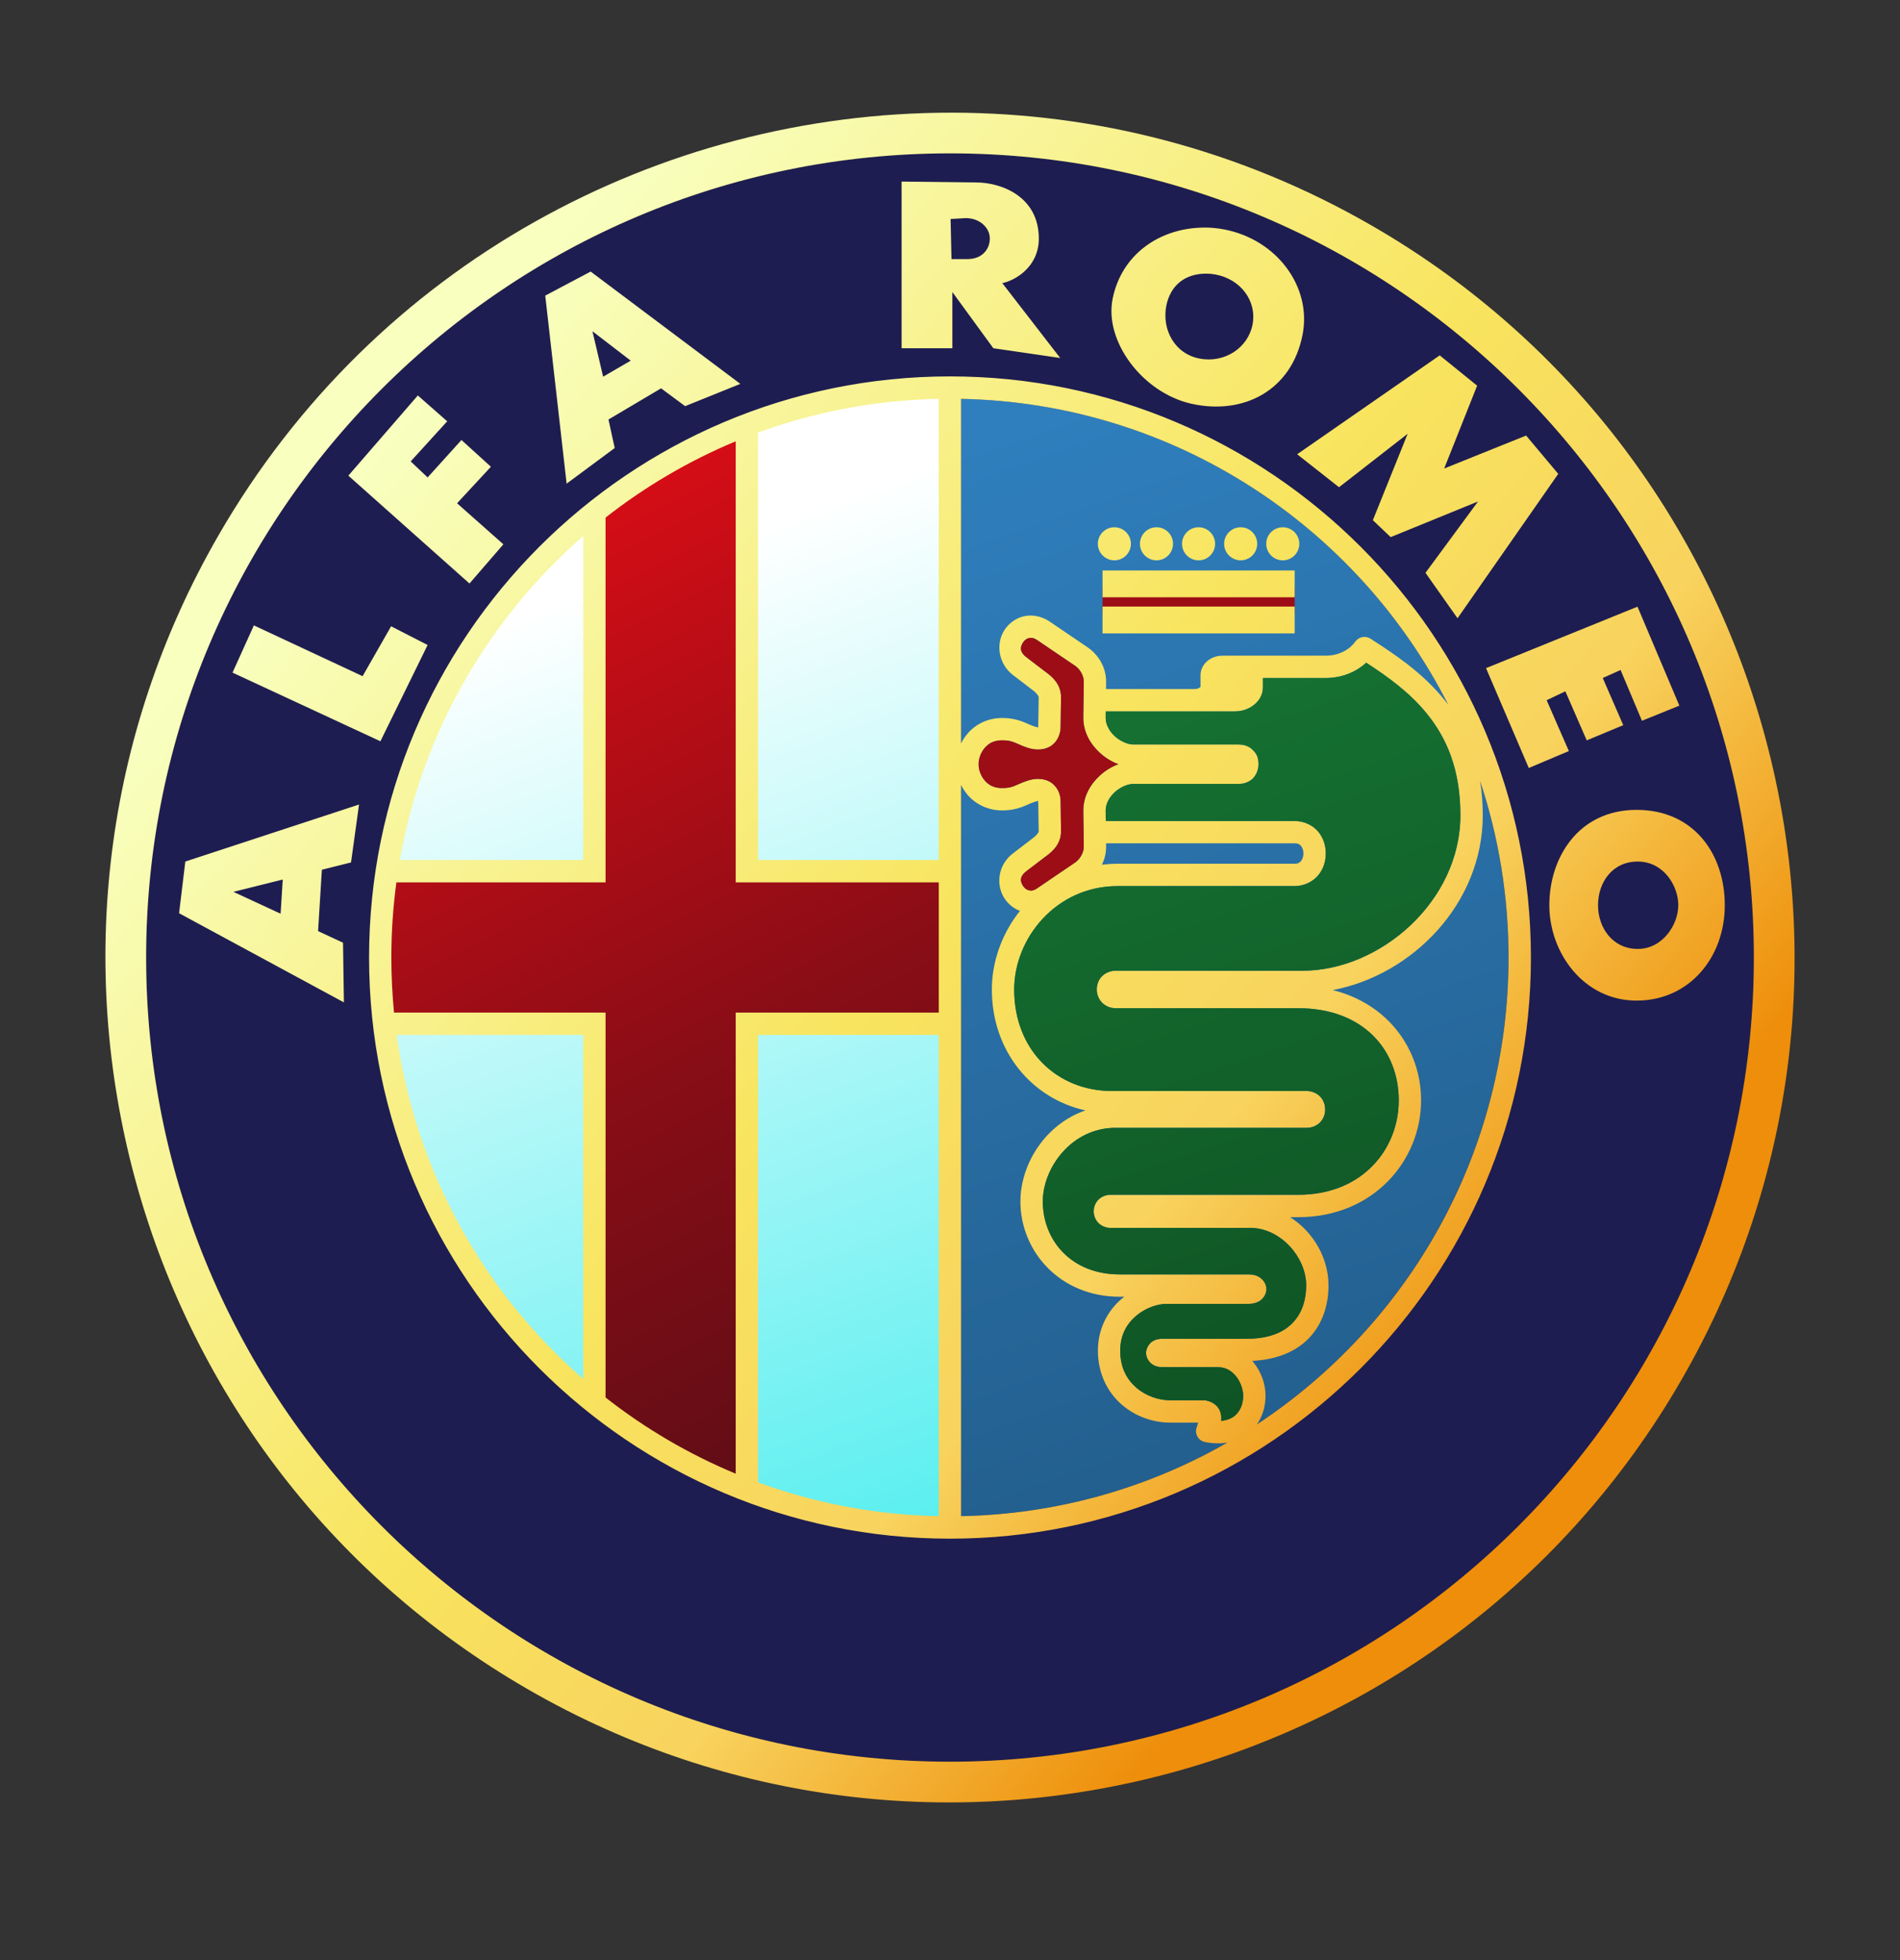<svg width="32" height="33" viewBox="0 0 32 33" fill="none" xmlns="http://www.w3.org/2000/svg">
<rect x="0" y="0" width="32" height="33" fill="#333333" stroke="none"/>
<path fill-rule="evenodd" clip-rule="evenodd" d="M29.538 16.121C29.538 17.899 29.188 19.659 28.508 21.302C27.828 22.944 26.83 24.437 25.573 25.694C24.316 26.951 22.823 27.948 21.181 28.629C19.538 29.309 17.778 29.659 16 29.659C14.222 29.659 12.462 29.309 10.819 28.629C9.177 27.948 7.684 26.951 6.427 25.694C5.17 24.437 4.172 22.944 3.492 21.302C2.812 19.659 2.462 17.899 2.462 16.121C2.462 14.343 2.812 12.583 3.492 10.94C4.172 9.297 5.17 7.805 6.427 6.548C7.684 5.291 9.177 4.293 10.819 3.613C12.462 2.933 14.222 2.582 16 2.582C17.778 2.582 19.538 2.933 21.181 3.613C22.823 4.293 24.316 5.291 25.573 6.548C26.83 7.805 27.828 9.297 28.508 10.94C29.188 12.583 29.538 14.343 29.538 16.121Z" fill="#1E1D51"/>
<path fill-rule="evenodd" clip-rule="evenodd" d="M15.947 6.619C14.791 6.64 13.682 6.846 12.65 7.206V14.638H15.947V6.619ZM9.951 8.834C8.231 10.293 7.019 12.305 6.607 14.585H9.951V8.834ZM12.534 17.275V25.045C13.592 25.404 14.73 25.61 15.917 25.632V17.275H12.534ZM6.596 17.296C6.939 19.724 8.177 21.872 9.972 23.407V17.296H6.596Z" fill="url(#paint0_linear_601_54)"/>
<path fill-rule="evenodd" clip-rule="evenodd" d="M16.187 6.714C21.296 6.814 25.407 10.989 25.407 16.121C25.407 21.253 21.296 25.426 16.187 25.526V6.714Z" fill="url(#paint1_linear_601_54)"/>
<path fill-rule="evenodd" clip-rule="evenodd" d="M12.405 7.324V14.849H15.896V17.07H12.405V24.938C11.598 24.605 10.846 24.166 10.168 23.638V17.07H6.531C6.501 16.762 6.485 16.448 6.485 16.132C6.485 15.697 6.515 15.269 6.572 14.849C6.576 14.817 6.58 14.785 6.585 14.753C6.58 14.785 6.576 14.817 6.572 14.849H10.168V8.625C10.846 8.096 11.598 7.657 12.405 7.324Z" fill="url(#paint2_linear_601_54)"/>
<path fill-rule="evenodd" clip-rule="evenodd" d="M9.999 8.875C9.971 8.898 9.943 8.922 9.916 8.945C9.944 8.922 9.971 8.898 9.999 8.875Z" fill="#FFF38D"/>
<path fill-rule="evenodd" clip-rule="evenodd" d="M6.646 17.142C6.649 17.17 6.652 17.198 6.656 17.227C6.652 17.198 6.649 17.17 6.646 17.142Z" fill="#FFF38D"/>
<path fill-rule="evenodd" clip-rule="evenodd" d="M9.916 23.296C9.943 23.319 9.971 23.343 9.999 23.366C9.971 23.343 9.944 23.319 9.916 23.296Z" fill="#FFF38D"/>
<path d="M21.805 9.882H18.569V10.334H21.805V9.882Z" fill="#9D0D16"/>
<path fill-rule="evenodd" clip-rule="evenodd" d="M16.04 1.897C11.114 1.889 6.319 4.44 3.682 9.009C-0.244 15.809 2.088 24.514 8.888 28.439C15.688 32.365 24.393 30.033 28.318 23.233C32.244 16.433 29.912 7.728 23.112 3.803C20.881 2.514 18.445 1.9 16.04 1.897ZM16 2.582C23.473 2.582 29.539 8.648 29.539 16.121C29.539 23.594 23.473 29.66 16 29.66C8.527 29.66 2.461 23.594 2.461 16.121C2.461 8.648 8.527 2.582 16 2.582ZM15.185 3.057V5.863H16.04V4.917L16.73 5.863L17.856 6.027L16.881 4.767C17.095 4.723 17.496 4.496 17.496 4.017C17.496 3.3 16.851 3.072 16.445 3.072L15.185 3.057ZM16.265 3.672C16.498 3.672 16.663 3.829 16.67 4.002C16.678 4.175 16.558 4.362 16.295 4.362H16.025L16.01 3.687L16.265 3.672ZM20.296 3.831C20.281 3.831 20.266 3.831 20.251 3.832C19.513 3.847 18.889 4.294 18.74 5.025C18.591 5.752 19.252 6.613 20.06 6.796C20.936 6.995 21.754 6.579 21.938 5.635C22.096 4.826 21.502 4.032 20.619 3.863C20.51 3.842 20.402 3.832 20.296 3.831ZM9.948 4.572L9.183 4.977L9.543 8.143L10.353 7.543L10.248 7.063L11.134 6.538L11.539 6.838L12.469 6.463L9.948 4.572ZM20.316 4.607C20.368 4.607 20.421 4.612 20.474 4.622C20.9 4.703 21.17 5.071 21.096 5.462C21.021 5.853 20.63 6.118 20.204 6.037C19.778 5.956 19.568 5.544 19.642 5.153C19.708 4.811 19.952 4.606 20.316 4.607ZM9.978 5.577L10.623 6.072L10.158 6.342L9.978 5.577ZM24.248 5.983L21.847 7.648L22.552 8.203L23.708 7.303L23.122 8.758L23.422 9.043L24.893 8.443L24.008 9.644L24.548 10.409L26.244 7.978L25.703 7.333L24.323 7.888L24.878 6.493L24.248 5.983ZM16 6.337C10.601 6.337 6.216 10.723 6.216 16.121C6.216 21.52 10.601 25.905 16 25.905C21.398 25.905 25.784 21.52 25.784 16.121C25.784 10.723 21.398 6.337 16 6.337ZM7.037 6.658L5.867 8.008L7.907 9.824L8.478 9.164L7.698 8.473L8.268 7.858L7.772 7.408L7.202 8.038L6.917 7.768L7.532 7.093L7.037 6.658ZM15.811 6.715V14.479H12.767V7.283C13.719 6.935 14.743 6.736 15.811 6.715ZM16.187 6.715C19.77 6.785 22.862 8.859 24.39 11.862C24.37 11.836 24.35 11.81 24.329 11.785C23.955 11.32 23.483 11.011 23.082 10.753C23.05 10.733 23.012 10.722 22.975 10.723C22.916 10.725 22.862 10.754 22.827 10.802C22.734 10.931 22.558 11.039 22.327 11.039H20.594C20.507 11.039 20.424 11.062 20.353 11.114C20.282 11.165 20.219 11.258 20.219 11.367V11.565C20.218 11.566 20.216 11.569 20.209 11.574C20.192 11.587 20.159 11.601 20.121 11.601H18.628L18.629 11.476V11.475V11.474C18.629 11.247 18.513 11.04 18.334 10.91L18.332 10.907L18.329 10.906L17.676 10.463L17.675 10.462L17.674 10.462C17.571 10.393 17.454 10.361 17.345 10.363C17.308 10.364 17.272 10.369 17.238 10.377C17.1 10.411 16.988 10.498 16.916 10.609C16.771 10.832 16.804 11.183 17.083 11.382L17.389 11.616L17.391 11.618L17.394 11.62C17.458 11.666 17.494 11.721 17.494 11.737L17.486 12.233V12.234V12.236C17.486 12.242 17.485 12.243 17.485 12.246C17.476 12.245 17.46 12.244 17.426 12.232C17.353 12.209 17.298 12.178 17.213 12.146C17.128 12.114 17.018 12.088 16.877 12.088C16.629 12.088 16.425 12.2 16.297 12.349C16.253 12.401 16.216 12.457 16.187 12.515V6.715ZM12.391 7.43V14.856H15.811V17.048H12.391V24.811C11.6 24.482 10.864 24.049 10.199 23.528V17.048H6.636C6.607 16.743 6.591 16.434 6.591 16.121C6.591 15.692 6.62 15.27 6.676 14.856H10.199V8.714C10.864 8.193 11.6 7.759 12.391 7.43ZM18.769 8.877C18.615 8.877 18.49 9.002 18.49 9.155C18.49 9.309 18.615 9.434 18.769 9.434C18.922 9.434 19.047 9.309 19.047 9.155C19.047 9.002 18.922 8.877 18.769 8.877ZM19.478 8.877C19.324 8.877 19.199 9.002 19.199 9.155C19.199 9.309 19.324 9.434 19.478 9.434C19.632 9.434 19.756 9.309 19.756 9.155C19.756 9.002 19.632 8.877 19.478 8.877ZM20.187 8.877C20.033 8.877 19.908 9.002 19.908 9.155C19.908 9.309 20.033 9.434 20.187 9.434C20.34 9.434 20.465 9.309 20.465 9.155C20.465 9.002 20.34 8.877 20.187 8.877ZM20.896 8.877C20.742 8.877 20.617 9.002 20.617 9.155C20.617 9.309 20.742 9.434 20.896 9.434C21.049 9.434 21.174 9.309 21.174 9.155C21.174 9.002 21.049 8.877 20.896 8.877ZM21.605 8.877C21.451 8.877 21.326 9.002 21.326 9.155C21.326 9.309 21.451 9.434 21.605 9.434C21.759 9.434 21.883 9.309 21.883 9.155C21.883 9.002 21.759 8.877 21.605 8.877ZM9.823 9.025V14.479H6.734C7.115 12.317 8.235 10.409 9.823 9.025ZM18.569 9.604V10.056H21.805V9.604H18.569ZM18.569 10.212V10.664H21.805V10.212H18.569ZM27.579 10.214L25.028 11.249L25.748 12.93L26.423 12.645L26.049 11.789L26.364 11.639L26.724 12.465L27.339 12.209L26.994 11.415L27.294 11.28L27.654 12.135L28.284 11.88L27.579 10.214ZM4.276 10.529L3.916 11.324L6.407 12.48L7.202 10.859L6.587 10.544L6.107 11.384L4.276 10.529ZM17.356 10.739C17.385 10.737 17.42 10.745 17.467 10.776L18.118 11.217C18.199 11.277 18.253 11.386 18.253 11.474L18.245 12.084V12.085V12.087C18.245 12.327 18.367 12.532 18.524 12.675C18.616 12.759 18.723 12.825 18.836 12.866C18.723 12.907 18.616 12.973 18.524 13.057C18.367 13.2 18.245 13.405 18.245 13.645V13.647V13.648L18.253 14.26C18.253 14.348 18.194 14.459 18.112 14.518L17.465 14.957C17.402 14.999 17.364 14.998 17.327 14.989C17.291 14.98 17.255 14.954 17.231 14.917C17.183 14.843 17.162 14.756 17.302 14.656L17.304 14.654L17.306 14.652L17.618 14.415C17.723 14.34 17.87 14.213 17.87 13.995V13.994V13.992L17.863 13.493C17.863 13.387 17.824 13.267 17.717 13.185C17.609 13.104 17.456 13.094 17.309 13.142C17.204 13.177 17.135 13.213 17.08 13.234C17.025 13.255 16.978 13.268 16.877 13.268C16.735 13.268 16.648 13.214 16.583 13.138C16.517 13.061 16.483 12.955 16.483 12.885V12.847C16.483 12.777 16.517 12.671 16.583 12.594C16.648 12.518 16.735 12.464 16.877 12.464C16.978 12.464 17.025 12.477 17.08 12.498C17.135 12.518 17.204 12.556 17.309 12.59C17.456 12.638 17.609 12.628 17.717 12.547C17.824 12.465 17.863 12.342 17.863 12.236L17.87 11.739V11.738V11.737C17.87 11.519 17.718 11.389 17.613 11.314L17.306 11.08L17.304 11.078L17.302 11.076C17.162 10.976 17.183 10.889 17.231 10.815C17.255 10.778 17.291 10.752 17.327 10.743C17.337 10.741 17.346 10.739 17.356 10.739ZM23.01 11.157C23.37 11.392 23.744 11.658 24.036 12.021C24.364 12.428 24.596 12.952 24.596 13.725C24.596 15.177 23.241 16.343 21.937 16.343H18.786C18.696 16.343 18.605 16.384 18.549 16.447C18.494 16.51 18.472 16.587 18.472 16.66C18.473 16.733 18.496 16.808 18.551 16.87C18.606 16.933 18.696 16.974 18.786 16.974H21.862C22.968 16.974 23.558 17.686 23.558 18.526C23.558 19.345 22.945 20.115 21.87 20.115H18.7C18.623 20.115 18.541 20.15 18.491 20.206C18.441 20.262 18.42 20.33 18.42 20.395C18.42 20.46 18.442 20.527 18.491 20.582C18.541 20.637 18.623 20.673 18.7 20.673H21.059C21.567 20.673 21.999 21.168 21.999 21.64C21.999 21.88 21.931 22.101 21.78 22.262C21.63 22.423 21.389 22.54 20.985 22.54H19.57C19.513 22.54 19.454 22.552 19.399 22.591C19.345 22.631 19.3 22.706 19.302 22.784C19.305 22.862 19.35 22.929 19.402 22.967C19.455 23.004 19.513 23.017 19.57 23.017H20.508C20.64 23.017 20.738 23.075 20.816 23.169C20.893 23.263 20.938 23.395 20.938 23.5C20.938 23.632 20.89 23.753 20.804 23.829C20.748 23.878 20.672 23.912 20.566 23.921C20.572 23.866 20.572 23.805 20.536 23.732C20.493 23.644 20.374 23.575 20.272 23.575H19.709C19.513 23.575 19.296 23.501 19.136 23.361C18.977 23.222 18.867 23.024 18.867 22.739C18.867 22.477 18.976 22.29 19.132 22.156C19.287 22.022 19.493 21.952 19.645 21.952H21.029C21.092 21.952 21.152 21.941 21.211 21.906C21.269 21.871 21.329 21.796 21.329 21.704C21.329 21.611 21.268 21.537 21.21 21.502C21.152 21.466 21.092 21.456 21.029 21.456H18.861C18.027 21.456 17.563 20.866 17.563 20.229C17.563 19.661 18.049 18.988 18.786 18.988H22.012C22.1 18.988 22.19 18.947 22.244 18.885C22.298 18.822 22.319 18.748 22.318 18.677C22.318 18.606 22.296 18.533 22.243 18.471C22.189 18.41 22.1 18.368 22.012 18.368H18.726C17.808 18.368 17.081 17.687 17.081 16.659C17.081 15.799 17.784 14.918 18.824 14.918H21.802C21.964 14.918 22.11 14.845 22.199 14.739C22.289 14.632 22.329 14.501 22.329 14.371C22.33 14.242 22.291 14.109 22.202 14.002C22.112 13.895 21.965 13.822 21.802 13.822H18.624L18.622 13.643C18.622 13.534 18.682 13.423 18.777 13.335C18.873 13.248 19.002 13.198 19.081 13.198H20.862C20.931 13.198 20.999 13.182 21.066 13.136C21.133 13.09 21.196 12.99 21.196 12.866C21.196 12.738 21.158 12.673 21.066 12.596C20.999 12.55 20.931 12.534 20.862 12.534H19.081C19.003 12.534 18.873 12.484 18.777 12.397C18.682 12.309 18.622 12.197 18.622 12.087L18.623 11.977H20.797C20.917 11.977 21.027 11.939 21.113 11.873C21.2 11.806 21.27 11.704 21.27 11.576V11.415H22.327C22.602 11.415 22.84 11.313 23.01 11.157ZM24.928 13.15C25.239 14.084 25.407 15.083 25.407 16.121C25.407 19.408 23.722 22.3 21.168 23.982C21.268 23.84 21.314 23.669 21.314 23.5C21.314 23.299 21.242 23.095 21.106 22.93C21.101 22.924 21.095 22.918 21.089 22.912C21.517 22.891 21.843 22.746 22.055 22.519C22.285 22.274 22.375 21.952 22.375 21.64C22.375 21.18 22.117 20.736 21.727 20.492H21.87C23.13 20.492 23.934 19.539 23.934 18.526C23.934 17.668 23.375 16.898 22.446 16.669C23.78 16.418 24.973 15.218 24.973 13.725C24.973 13.521 24.957 13.329 24.928 13.15ZM16.187 13.217C16.216 13.275 16.253 13.331 16.297 13.383C16.425 13.532 16.629 13.644 16.877 13.644C17.018 13.644 17.128 13.618 17.213 13.586C17.298 13.554 17.353 13.523 17.426 13.5C17.46 13.488 17.476 13.486 17.485 13.486C17.485 13.489 17.486 13.49 17.486 13.496V13.498V13.499L17.494 13.998C17.494 14.014 17.458 14.066 17.394 14.113L17.391 14.114L17.389 14.116L17.078 14.354C16.8 14.553 16.771 14.9 16.916 15.123C16.977 15.217 17.068 15.294 17.178 15.336C16.877 15.713 16.705 16.185 16.705 16.659C16.705 17.704 17.382 18.496 18.281 18.695C17.608 18.925 17.186 19.597 17.186 20.229C17.186 21.058 17.842 21.832 18.861 21.832H18.935C18.919 21.845 18.902 21.857 18.886 21.871C18.66 22.066 18.491 22.367 18.491 22.739C18.491 23.126 18.654 23.44 18.889 23.645C19.123 23.849 19.421 23.951 19.709 23.951H20.18C20.17 23.985 20.16 24.017 20.16 24.017C20.136 24.07 20.138 24.13 20.165 24.18C20.191 24.231 20.239 24.267 20.295 24.278C20.43 24.305 20.557 24.306 20.672 24.287C19.346 25.047 17.817 25.494 16.187 25.526V13.217ZM6.047 13.545L3.121 14.505L3.016 15.375L5.792 16.876L5.777 15.871L5.357 15.676L5.421 14.643L5.912 14.52L6.047 13.545ZM27.564 13.635C26.585 13.635 26.094 14.438 26.094 15.24C26.094 16.043 26.674 16.846 27.564 16.846C28.453 16.846 29.049 16.118 29.049 15.24C29.049 14.378 28.528 13.635 27.564 13.635ZM18.628 14.198H21.802C21.866 14.198 21.89 14.216 21.913 14.243C21.936 14.271 21.953 14.319 21.953 14.369C21.953 14.42 21.935 14.468 21.911 14.497C21.887 14.525 21.863 14.542 21.802 14.542H18.824C18.733 14.542 18.644 14.548 18.558 14.558C18.604 14.466 18.629 14.365 18.629 14.258V14.257V14.255L18.628 14.198ZM27.583 14.505C28.015 14.505 28.266 14.908 28.266 15.24C28.266 15.565 28.005 15.976 27.583 15.976C27.16 15.976 26.914 15.619 26.914 15.24C26.914 14.861 27.151 14.505 27.583 14.505ZM4.762 14.808L4.726 15.383L3.931 15.015L4.762 14.808ZM6.681 17.424H9.823V23.216C8.152 21.761 7 19.726 6.681 17.424ZM12.767 17.424H15.811V25.526C14.743 25.505 13.719 25.306 12.767 24.957V17.424Z" fill="url(#paint3_linear_601_54)"/>
<path fill-rule="evenodd" clip-rule="evenodd" d="M17.356 10.739C17.385 10.737 17.42 10.745 17.467 10.776L18.118 11.217C18.199 11.277 18.253 11.386 18.253 11.474L18.245 12.084V12.085V12.087C18.245 12.327 18.367 12.532 18.524 12.675C18.616 12.759 18.723 12.825 18.836 12.866C18.723 12.907 18.616 12.973 18.524 13.057C18.367 13.2 18.245 13.405 18.245 13.645V13.647V13.648L18.253 14.26C18.253 14.348 18.194 14.459 18.112 14.518L17.465 14.957C17.402 14.999 17.364 14.998 17.327 14.989C17.291 14.98 17.255 14.954 17.231 14.917C17.183 14.843 17.161 14.756 17.302 14.656L17.304 14.654L17.306 14.652L17.618 14.415C17.723 14.34 17.87 14.213 17.87 13.995V13.994V13.992L17.863 13.493C17.863 13.387 17.824 13.267 17.717 13.185C17.609 13.104 17.456 13.094 17.308 13.142C17.203 13.177 17.135 13.213 17.08 13.234C17.025 13.255 16.978 13.268 16.877 13.268C16.735 13.268 16.648 13.214 16.583 13.138C16.517 13.061 16.483 12.955 16.483 12.885V12.847C16.483 12.777 16.517 12.671 16.583 12.594C16.648 12.518 16.735 12.464 16.877 12.464C16.978 12.464 17.025 12.477 17.08 12.498C17.135 12.518 17.203 12.556 17.308 12.59C17.456 12.638 17.609 12.628 17.717 12.547C17.824 12.465 17.863 12.342 17.863 12.236L17.87 11.739V11.738V11.737C17.87 11.519 17.718 11.389 17.613 11.314L17.306 11.08L17.304 11.078L17.302 11.076C17.161 10.976 17.183 10.889 17.231 10.815C17.255 10.778 17.291 10.752 17.327 10.743C17.337 10.741 17.346 10.739 17.356 10.739Z" fill="#9D0D16"/>
<path fill-rule="evenodd" clip-rule="evenodd" d="M23.01 11.157C23.37 11.392 23.744 11.658 24.036 12.021C24.364 12.428 24.596 12.952 24.596 13.725C24.596 15.177 23.241 16.343 21.937 16.343H18.786C18.697 16.343 18.605 16.384 18.549 16.447C18.494 16.51 18.472 16.587 18.472 16.66C18.473 16.733 18.496 16.808 18.551 16.87C18.606 16.933 18.696 16.974 18.786 16.974H21.862C22.968 16.974 23.558 17.686 23.558 18.526C23.558 19.345 22.945 20.115 21.87 20.115H18.7C18.623 20.115 18.541 20.15 18.491 20.206C18.441 20.262 18.42 20.33 18.42 20.395C18.421 20.46 18.442 20.527 18.492 20.582C18.541 20.637 18.623 20.673 18.7 20.673H21.059C21.567 20.673 21.999 21.168 21.999 21.64C21.999 21.88 21.931 22.101 21.78 22.262C21.63 22.423 21.389 22.54 20.985 22.54H19.57C19.513 22.54 19.454 22.552 19.399 22.591C19.345 22.631 19.3 22.706 19.302 22.784C19.305 22.862 19.35 22.929 19.402 22.967C19.455 23.004 19.513 23.017 19.57 23.017H20.508C20.64 23.017 20.738 23.075 20.816 23.169C20.893 23.263 20.938 23.395 20.938 23.5C20.938 23.632 20.89 23.753 20.804 23.829C20.748 23.878 20.672 23.912 20.566 23.921C20.572 23.866 20.572 23.805 20.536 23.732C20.493 23.644 20.374 23.575 20.272 23.575H19.709C19.513 23.575 19.296 23.501 19.136 23.361C18.977 23.222 18.867 23.024 18.867 22.739C18.867 22.477 18.976 22.29 19.132 22.156C19.287 22.022 19.493 21.952 19.645 21.952H21.029C21.092 21.952 21.152 21.941 21.211 21.906C21.269 21.871 21.329 21.796 21.329 21.704C21.329 21.611 21.268 21.537 21.21 21.502C21.152 21.466 21.092 21.456 21.029 21.456H18.861C18.027 21.456 17.563 20.866 17.563 20.229C17.563 19.661 18.049 18.988 18.786 18.988H22.012C22.1 18.988 22.19 18.947 22.244 18.885C22.298 18.822 22.319 18.748 22.319 18.677C22.318 18.606 22.296 18.533 22.243 18.471C22.19 18.41 22.1 18.368 22.012 18.368H18.726C17.808 18.368 17.081 17.687 17.081 16.659C17.081 15.799 17.784 14.918 18.824 14.918H21.802C21.964 14.918 22.11 14.845 22.2 14.739C22.289 14.632 22.329 14.501 22.329 14.371C22.33 14.242 22.291 14.109 22.202 14.002C22.112 13.895 21.965 13.822 21.802 13.822H18.624L18.622 13.643C18.622 13.534 18.682 13.423 18.777 13.335C18.873 13.248 19.003 13.198 19.081 13.198H20.862C20.931 13.198 20.999 13.182 21.066 13.136C21.133 13.09 21.196 12.99 21.196 12.866C21.196 12.738 21.158 12.673 21.066 12.596C20.999 12.55 20.931 12.534 20.862 12.534H19.081C19.003 12.534 18.873 12.484 18.777 12.397C18.682 12.309 18.622 12.197 18.622 12.087L18.623 11.977H20.797C20.917 11.977 21.027 11.939 21.113 11.873C21.2 11.806 21.27 11.704 21.27 11.576V11.415H22.327C22.602 11.415 22.84 11.313 23.01 11.157Z" fill="url(#paint4_linear_601_54)"/>
<defs>
<linearGradient id="paint0_linear_601_54" x1="9.891" y1="9.943" x2="15.947" y2="26.389" gradientUnits="userSpaceOnUse">
<stop stop-color="white"/>
<stop offset="1" stop-color="#53EEEF"/>
</linearGradient>
<linearGradient id="paint1_linear_601_54" x1="15.647" y1="7.357" x2="21.986" y2="25.526" gradientUnits="userSpaceOnUse">
<stop stop-color="#2F7FBE"/>
<stop offset="1" stop-color="#225D8B"/>
</linearGradient>
<linearGradient id="paint2_linear_601_54" x1="8.323" y1="9.379" x2="16.658" y2="25.668" gradientUnits="userSpaceOnUse">
<stop stop-color="#D50D16"/>
<stop offset="0.5" stop-color="#880D16"/>
<stop offset="1" stop-color="#520D16"/>
</linearGradient>
<linearGradient id="paint3_linear_601_54" x1="6.677" y1="7.278" x2="25.088" y2="23.003" gradientUnits="userSpaceOnUse">
<stop stop-color="#F8FFBF"/>
<stop offset="0.509" stop-color="#F8E45E"/>
<stop offset="0.75" stop-color="#F8D35E"/>
<stop offset="1" stop-color="#EE8E0A"/>
</linearGradient>
<linearGradient id="paint4_linear_601_54" x1="18.461" y1="12.497" x2="22.196" y2="23.601" gradientUnits="userSpaceOnUse">
<stop stop-color="#157031"/>
<stop offset="1" stop-color="#0F5324"/>
</linearGradient>
</defs>
</svg>
